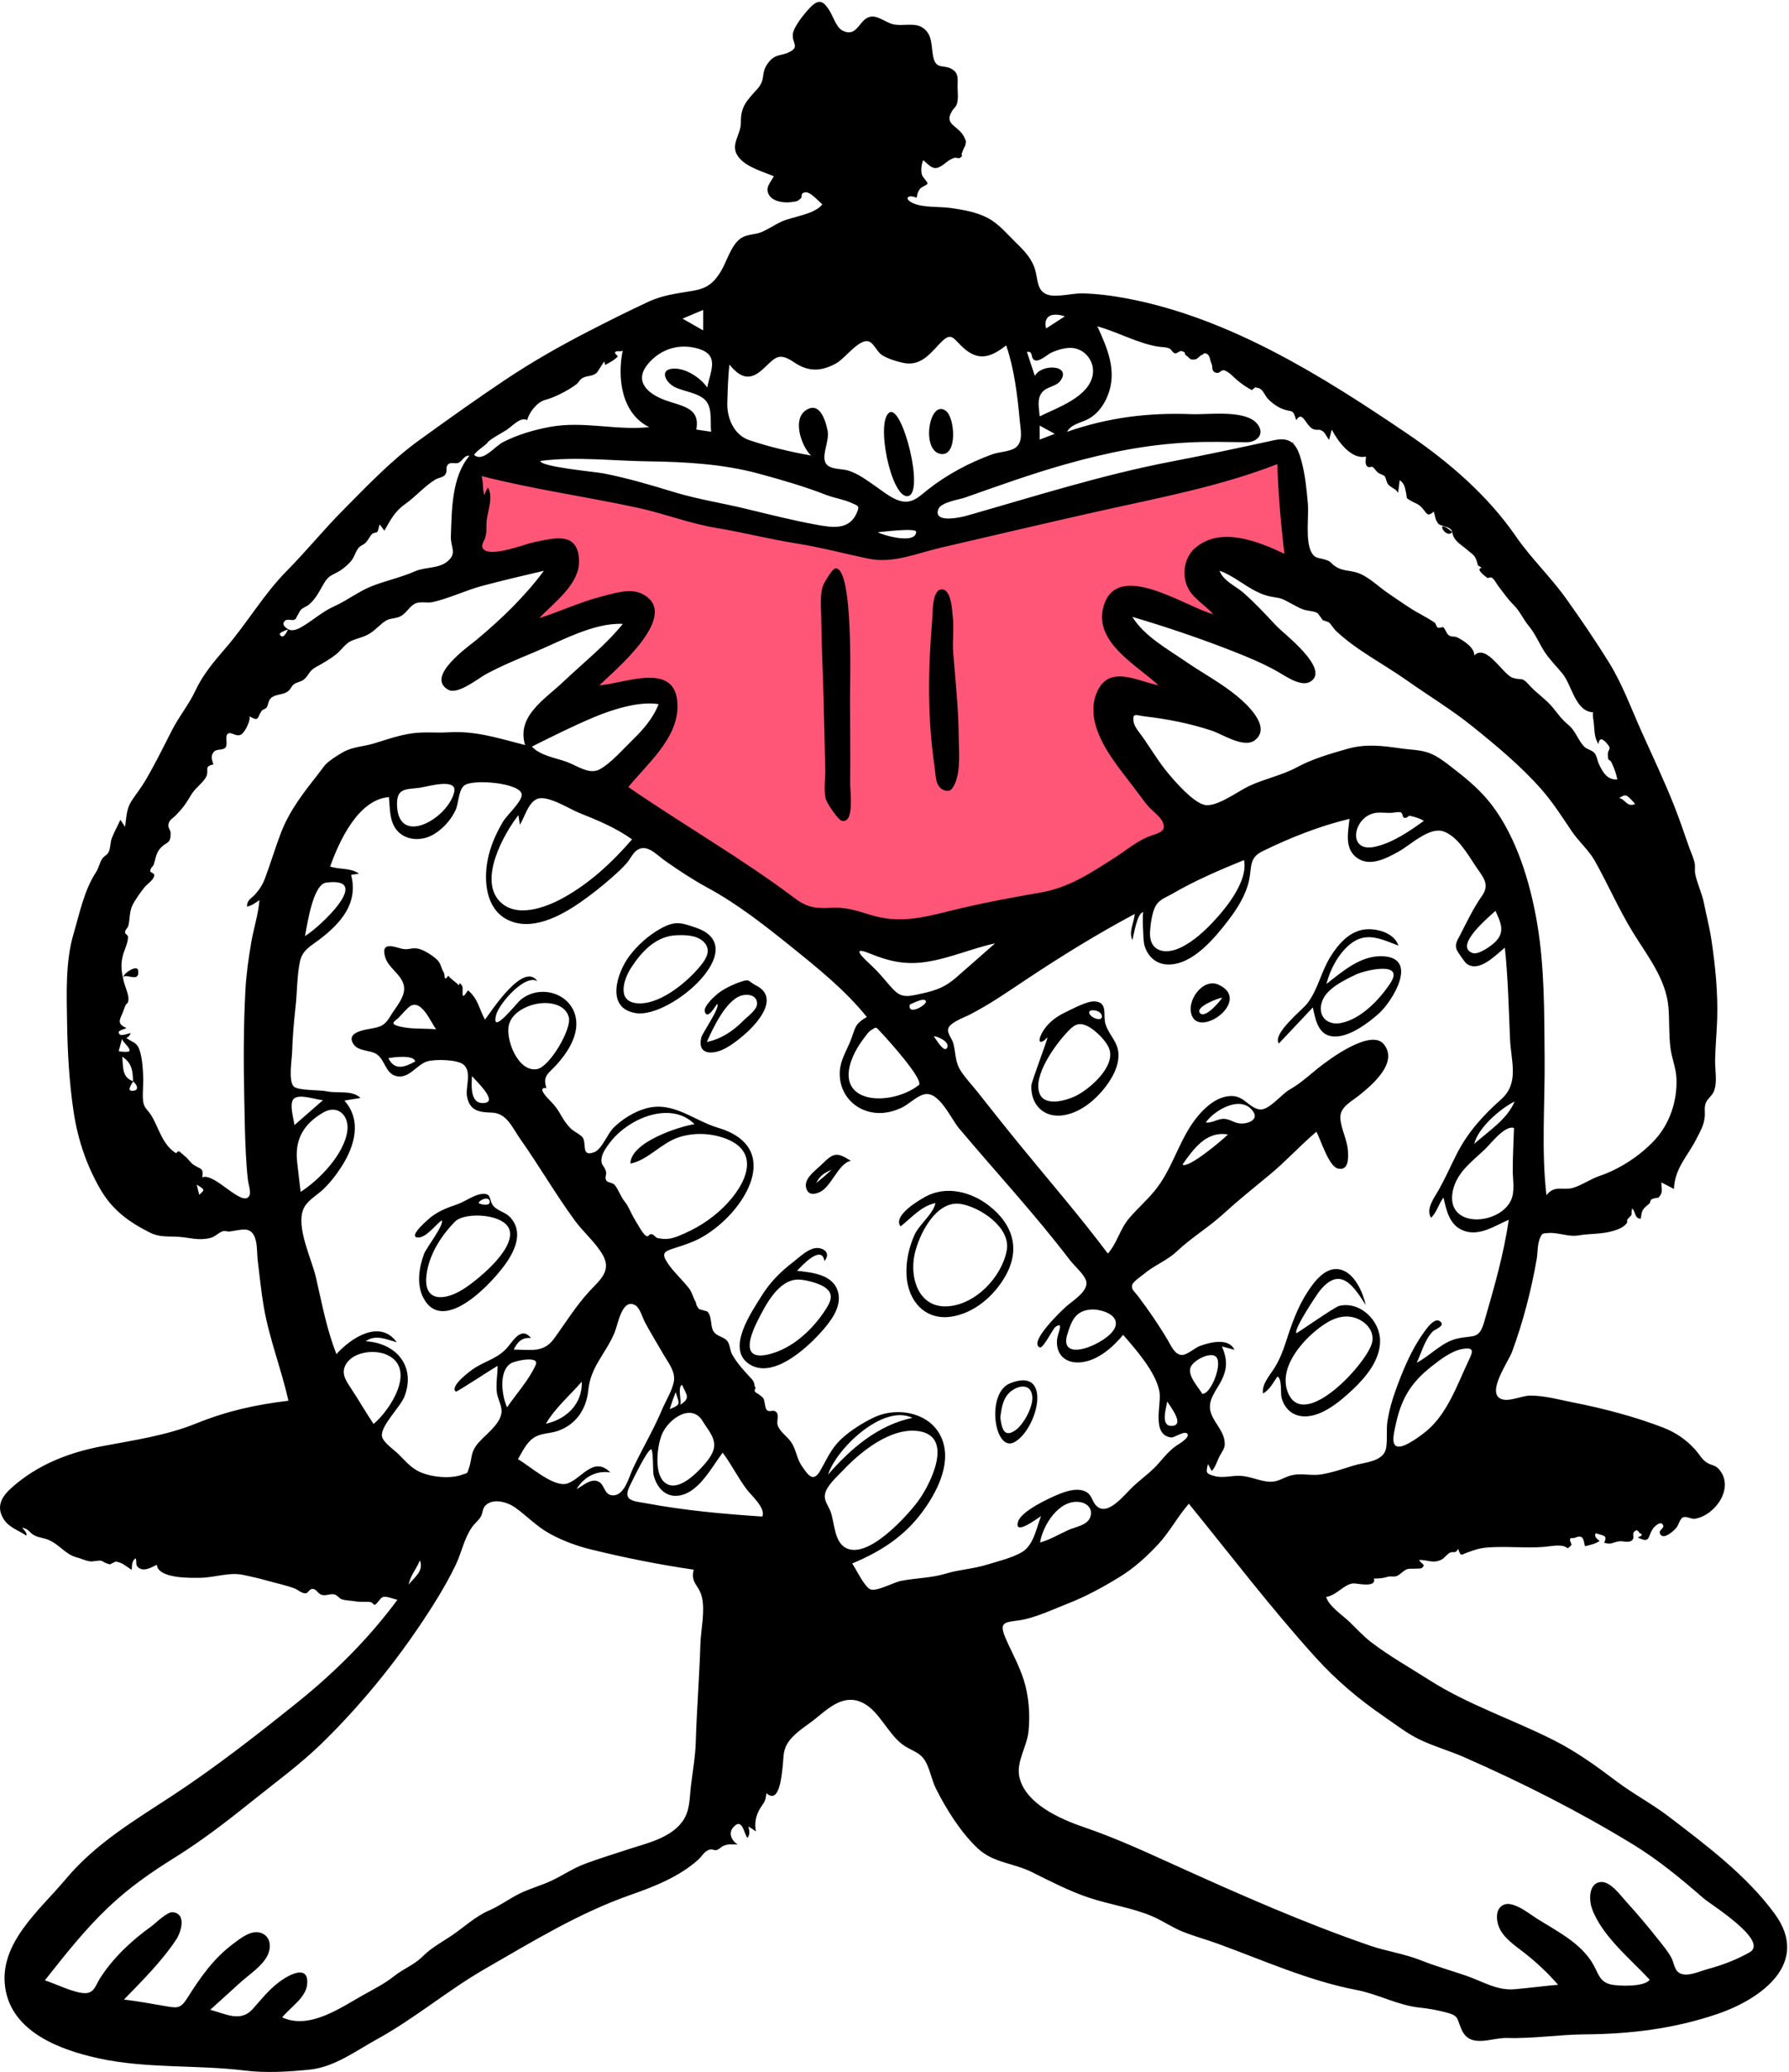 <svg width="595" height="689" viewBox="0 0 595 689" fill="none" xmlns="http://www.w3.org/2000/svg">
<path fill-rule="evenodd" clip-rule="evenodd" d="M157.117 155.471C156.411 167.003 155.705 178.533 155 190.065C159.539 188.758 188.411 180.263 186.628 188.876C185.348 195.054 177.231 201.737 173.095 206.038C169.289 209.998 165.369 213.855 161.35 217.599C168.737 214.771 176.186 212.093 183.688 209.588C189.365 207.692 195.084 205.842 200.901 204.421C203.06 203.893 208.89 201.74 210.93 203.208C216.29 207.066 187.207 235.479 183.223 239.484C188.856 236.864 194.625 234.484 200.491 232.442C204.727 230.968 217.813 225.333 221.561 230.145C225.573 235.293 215.634 247.114 212.877 250.862C208.928 256.233 204.648 261.385 200.157 266.312C218.822 283.076 240.756 297.998 264.099 307.272C281.214 314.073 298.027 315.804 316.087 312.072C334.641 308.238 352.435 300.885 369.35 292.478C379.284 287.54 389.087 282.197 398.426 276.195C394.576 271.512 390.838 266.731 387.206 261.878C382.023 254.947 375.652 247.375 372.697 239.125C369.804 231.051 380.656 232.627 385.861 233.066C393.399 233.701 400.917 235.048 408.304 236.66C403.081 233.027 397.952 229.249 392.927 225.348C386.377 220.264 377.64 214.516 373.353 207.202C369.583 200.771 377.857 202.395 381.683 203.237C390.805 205.247 399.681 208.671 408.381 212.011C414.752 214.457 421.084 217.019 427.355 219.717C423.463 216.333 419.701 212.787 416.086 209.111C411.225 204.17 404.672 198.135 402.493 191.331C398.056 177.473 427.904 187.926 433 190.065C432.058 175.71 431.118 161.355 430.177 147C390.655 157.516 351.133 168.034 311.61 178.551C307.339 179.688 301.994 182.163 297.539 182.295C293.505 182.416 288.632 180.599 284.698 179.848L213.178 166.183C194.491 162.612 175.804 159.042 157.117 155.471Z" fill="#FF5678"/>
<path fill-rule="evenodd" clip-rule="evenodd" d="M581.896 649.215C577.629 651.657 572.631 653.542 567.891 654.806C565.107 655.55 560.507 657.845 558.061 655.742C556.887 654.732 556.618 652.438 555.925 651.109C554.829 649.004 553.27 647.187 551.81 645.327C548.271 640.82 544.589 636.472 540.736 632.23C538.91 630.221 535.575 625.53 532.358 625.838C528.348 626.223 528.444 631.773 529.449 634.609C532.649 643.637 542.334 651.507 548.661 658.309C547.052 660.784 538.218 660.489 535.765 659.91C532.019 659.026 531.64 656.359 529.931 653.308C525.933 646.179 517.822 642.19 511.155 637.999C508.724 636.469 503.558 632.234 500.39 633.3C497.388 634.31 497.518 638.145 498.474 640.649C499.918 644.434 504.027 647.059 507.066 649.451C511.118 652.64 514.823 656.11 518.199 660.013C513.332 660.41 508.483 661.096 503.629 661.496C497.758 661.98 492.865 658.759 487.46 656.933C482.438 655.236 477.434 653.801 472.496 651.846C466.952 649.65 461.144 648.886 455.551 646.959C433.602 639.4 412.096 629.892 390.945 620.309C380.867 615.741 370.996 611.172 360.494 607.598C352.841 604.993 340.815 599.801 338.985 590.685C338.019 585.868 341.538 580.688 342.057 575.876C342.665 570.214 342.186 563.985 340.462 558.553C338.941 553.768 336.422 549.336 334.437 544.742C332.124 539.387 334.195 539.474 338.688 538.865C344.066 538.136 350.342 535.108 355.397 533.137C361.22 530.864 366.993 527.69 372.326 524.425C377.15 521.473 381.347 517.667 385.187 513.534C389.094 509.33 391.623 504.348 395.4 500.04C409.339 517.183 422.588 534.587 437.4 550.989C444.39 558.731 451.992 565.132 460.607 571.019C464.204 573.478 467.773 576.285 471.692 578.229C476.593 580.661 482.072 582.17 487.109 584.39C506.423 592.9 524.855 602.203 542.874 613.184C551.591 618.495 558.907 624.585 566.582 631.248C568.972 633.323 588.542 645.412 581.896 649.215ZM355.329 508.775C352.208 510.189 349.233 512.025 345.903 512.933C346.847 507.189 352.207 498.525 359.079 499.478C361.705 499.842 363.685 501.881 362.532 504.692C361.483 507.246 357.553 507.769 355.329 508.775ZM138.076 352.982C134.538 354.936 131.241 356.073 129.166 351.88C130.703 351.572 137.684 350.641 138.076 352.982ZM132.185 341.127C129.45 340.298 131.637 339.426 132.578 338.425C133.311 337.647 135.738 334.915 136.587 334.464C140.338 332.477 143.237 339.87 145.031 342.27C140.785 341.892 136.318 342.381 132.185 341.127ZM161.422 366.725C156.239 367.604 156.814 361.119 156.969 357.834C158.062 359.168 165.463 366.041 161.422 366.725ZM178.598 355.525C172.279 356.591 168.104 345.674 169.237 340.899C170.233 336.692 175.13 334.343 179.029 333.723C182.807 333.121 188.068 333.942 189.19 338.3C190.182 342.151 182.809 354.814 178.598 355.525ZM328.171 520.328C323.63 521.723 319.181 521.899 314.617 523.269C309.439 524.823 304.646 524.685 299.457 525.743C297.346 526.172 291.652 529.248 289.593 528.561C287.553 527.881 284.601 521.551 283.429 519.905C292.609 516.089 300.441 511.162 306.492 503.121C311.303 496.727 316.463 487.148 313.436 478.895C310.022 469.591 298.254 467.571 290.408 471.458C286.696 473.295 283.017 475.58 279.956 478.381C276.457 481.583 275.081 485.079 272.814 489.028C270.522 493.022 268.913 490.8 266.622 487.408C264.665 484.509 264.92 481.582 262.474 478.721C261.226 477.262 259.293 475.853 258.642 473.968C258.229 472.773 259.099 470.654 258.316 469.713C257.215 468.391 255.875 469.944 254.952 468.764C254.282 467.907 254.501 465.952 253.809 464.879C253.208 464.269 252.541 463.749 251.802 463.316C250.906 462.874 250.743 462.32 251.311 461.655C250.599 460.336 251.285 459.891 249.76 458.287C247.382 455.786 245.214 453.39 243.521 450.438C242.748 449.087 242.824 447.084 241.863 445.915C240.544 444.309 238.347 444.55 237.213 442.563C236.203 440.792 236.879 437.696 235.213 436.088C234.335 435.837 233.456 435.591 232.577 435.348C231.915 434.706 231.53 433.926 231.42 433.009C230.495 431.584 230.311 429.911 229.143 428.406C226.907 425.528 223.9 422.869 221.925 419.835C219.849 416.645 220.95 416.108 224.556 414.967C227.808 413.936 230.778 412.98 233.793 411.226C247.73 403.115 260.943 381.6 238.821 375.027C230.612 372.588 223.868 366.028 214.765 368.606C210.819 369.725 207.076 372.104 204.132 374.928C202.098 376.881 200.214 382.102 197.717 383.102C193.227 384.9 195.125 380.408 193.851 378.344C193.242 377.359 190.793 376.224 189.885 375.327C188.82 374.276 187.79 372.949 187.05 371.649C185.677 369.236 184.837 367.891 182.857 365.926C182.111 365.184 178.384 361.352 181.745 361.853C180.384 357.704 182.37 357.08 185.116 354.049C188.34 350.49 191.669 345.544 191.688 340.557C191.725 330.982 180.379 326.692 173.253 332.375C171.803 333.532 163.227 344.696 164.982 337.576C165.928 333.737 174.688 323.712 178.749 326.306C174.198 319.673 163.743 335.779 161.303 339.074C159.225 335.249 159.078 332.256 155.64 329.294C152.841 333.783 154.319 328.877 153.702 327.88C152.369 325.726 153.101 328.189 152.378 327.424C151.478 326.471 150.061 325.72 149.103 324.458C147.462 326.684 148.118 324.289 147.615 323.458C146.44 321.513 146.894 320.387 144.88 318.696C143.414 317.467 140.526 315.558 138.553 315.383C136.278 315.181 135.648 316.053 133.33 315.408C130.381 314.588 126.67 313.328 128.097 318.261C129.134 321.845 133.348 323.882 134.271 327.544C135.2 331.23 131.555 334.945 129.787 337.967C127.516 341.845 125.659 341.528 121.545 342.402C118.916 342.961 115.407 344.156 117.662 347.345C119.272 349.624 123.046 349.144 125.171 350.494C128.151 352.386 128.11 357.052 131.915 357.864C136.105 358.758 138.505 354.093 142.038 352.966C144.55 352.165 152.332 352.254 154.309 354.141C157.003 356.71 154.675 361.621 155.353 364.813C156.362 369.548 159.565 369.837 163.616 369.989C168.603 370.175 170.356 374.963 173.038 378.762C179.32 387.658 184.78 397.142 191.215 405.92C194.064 409.807 198.231 413.265 200.563 417.483C203.443 422.692 199.444 425.697 195.994 429.436C191.485 434.322 188.119 439.882 184.208 445.223C180.733 449.969 176.414 448.787 170.861 448.787C172.098 446.236 173.587 444.645 176.632 444.954C173.448 441.067 170.902 445.514 168.837 447.977C165.849 451.539 161.954 452.398 158.116 454.741C156.758 455.569 149.363 460.941 151.61 462.775C151.865 462.983 164.107 454.93 165.501 454.191C165.501 457.164 164.851 460.253 165.268 463.209C165.573 465.377 167.097 467.638 166.772 469.893C166.157 474.147 160.658 477.499 158.298 480.814C156.521 483.309 156.95 485.277 156.046 487.955C155.221 490.398 155.654 489.659 153.599 490.414C149.415 491.951 142.372 491.122 138.583 488.936C136.231 487.58 134.428 485.436 132.517 483.547C131.078 482.122 127.458 479.689 127.058 477.696C126.372 474.264 133.185 467.888 134.533 464.348C138.341 454.358 131.811 446.593 121.649 446.026C124.781 443.61 128.663 445.43 131.964 446.352C126.321 438.532 116.682 444.967 111.895 450.281C108.624 442.013 107.047 433.291 105.049 424.668C103.688 418.797 98.507 408.318 100.818 402.273C101.935 399.351 105.089 397.721 107.27 395.695C109.749 393.392 111.872 390.639 113.684 387.788C117.953 381.074 120.419 372.598 114.54 365.981C116.326 365.687 118.113 365.394 119.899 365.1C116.994 362.37 112.41 363.7 108.64 362.891C106.248 362.377 99.364 362.71 97.767 361.356C95.846 359.728 97.078 352.238 97.146 350.021C97.304 344.841 97.737 339.86 98.309 334.71C98.851 329.846 98.742 324.59 99.747 319.811C100.563 315.933 103.171 314.751 106.18 312.466C113.372 307.001 119.233 300.354 116.777 290.936C117.647 290.798 118.517 290.66 119.387 290.522C116.573 288.487 112.932 289.227 109.802 288.151C112.676 280.061 119.033 265.839 129.355 265.073C129.71 268.69 129.467 272.991 131.907 275.985C134.685 279.393 139.561 279.737 143.324 277.934C146.739 276.296 149.944 272.826 151.518 269.398C152.583 267.077 152.391 263.153 154.26 261.314C156.766 258.847 174.047 260.335 173.518 264.499C173.206 266.947 168.585 271.062 167.294 273.232C164.93 277.203 163.038 281.498 162.17 286.059C160.853 292.985 161.616 302.128 168.649 305.769C176.648 309.911 186.396 304.645 192.956 300.095C196.558 297.597 200.047 294.84 203.337 291.944C205.09 290.404 206.851 288.816 208.396 287.064C209.537 285.771 210.448 283.685 211.852 282.716C215.169 280.428 218.42 284.31 221.227 286.271C225.799 289.466 230.348 292.499 235.256 295.158C245.214 300.552 254.319 307.698 263.124 314.793C271.98 321.93 281.112 329.272 288.286 338.164C283.941 340.836 284.716 341.531 282.783 346.299C281.411 349.682 279.521 352.562 279.303 356.322C278.926 362.81 283.091 368.339 289.413 369.776C292.949 370.579 296.317 369.936 299.592 368.49C302.138 367.367 304.675 364.601 307.335 363.914C312.279 362.639 316.235 371.979 319.006 375.269C331.314 389.88 344.324 403.914 355.914 419.122C357.197 420.806 361.01 424.096 361.32 426.327C361.765 429.529 356.727 432.581 354.638 434.417C353.54 435.38 341.904 446.326 345.811 448.066C346.925 448.562 350.185 441.846 351 441.271C354.052 439.121 351.744 443.336 351.562 445.467C351.107 450.763 354.745 453.649 359.858 452.977C365.315 452.261 370.172 447.954 373.549 443.885C377.78 448.786 384.395 456.195 385.618 462.742C386.4 466.925 382.781 477.161 389.537 478.014C390.568 478.144 394.3 475.375 394.996 476.947C395.576 478.259 391.542 480.502 390.96 480.936C388.474 482.792 386.972 484.78 384.965 487.028C382.609 489.667 379.389 491.89 376.738 494.418C373.945 497.082 368.42 504.316 364.735 500.821C362.883 499.064 363.37 496.768 360.403 495.737C357.701 494.798 354.278 495.988 351.768 497.03C348.941 498.201 339.632 502.477 338.599 505.998C337.174 510.853 344.869 505.016 346.236 504.163C344.676 508.123 343.814 513.857 339.841 516.167C336.54 518.086 331.792 519.215 328.171 520.328ZM275.402 490.374C278.044 481.883 293.624 466.743 303.471 471.478C291.995 473.883 282.888 481.737 275.402 490.374ZM281.228 514.691C277.388 512.551 277.595 506.335 276.255 502.698C275.485 500.612 273.946 499.087 274.399 496.772C274.929 494.057 278.391 491.04 280.234 489.082C286.034 482.919 296.242 474.498 305.578 475.911C317.461 477.709 309.405 493.664 305.359 499.157C301.91 503.841 288.621 518.812 281.228 514.691ZM253.506 504.306C240.655 503.448 227.848 502.299 215.172 499.94C210.678 499.104 206.913 499.227 209.484 494.061C210.333 492.355 215.452 481.667 216.608 481.973C217.293 482.155 217.137 489.501 217.338 490.343C218.246 494.125 220.794 497.649 225.09 497.409C232.119 497.017 236.649 487.929 240.35 483.051C243.315 487.037 245.461 491.466 248.441 495.385C249.866 497.259 254.825 501.618 253.506 504.306ZM178.164 453.861C176.008 458.808 171.672 463.514 168.656 467.996C166.951 464.387 165.752 456.101 169.796 453.432C171.327 452.423 179.527 450.732 178.164 453.861ZM222.735 468.593C223.328 466.689 223.985 464.799 224.718 462.944C225.975 466.902 226.618 467.019 222.735 468.593ZM233.735 472.646C235.295 475.29 237.895 477.89 237.487 481.211C237.178 483.727 234.904 486.305 233.28 488.058C230.592 490.958 224.638 496.526 220.744 492.674C217.491 489.457 218.624 480.611 220.137 476.991C222.297 471.819 230.017 466.348 233.735 472.646ZM226.103 467.228C226.997 466.873 225.119 461.102 226.862 460.527C228.382 463.994 229.815 464.932 226.103 467.228ZM201.547 389.565C200.968 387.436 199.64 387.525 200.118 384.893C200.432 383.167 201.802 381.324 202.841 379.957C204.912 377.231 207.644 374.984 210.598 373.283C216.834 369.693 225.399 368.202 230.983 373.822C225.763 374.646 209.76 379.799 209.658 386.939C215.463 385.821 220.028 379.99 225.85 378.153C230.629 376.644 235.811 376.75 240.565 378.343C253.578 382.701 248.167 393.949 240.822 401.254C236.462 405.592 231.234 408.83 225.519 411.065C222.874 412.099 221.251 412.213 218.651 411.693C218.164 411.596 217.595 410.693 217.011 410.499C215.56 410.018 215.981 411.647 214.786 410.915C213.743 410.278 211.519 406.163 210.81 404.984C209.681 403.109 209.155 401.286 207.769 399.574C206.382 397.861 205.707 395.566 204.424 394.016C203.808 393.27 202.119 393.3 201.666 392.573C200.985 391.48 201.851 390.683 201.547 389.565ZM181.562 473.447C184.52 468.308 189.58 463.945 193.495 459.454C193.735 466.836 188.442 471.891 181.562 473.447ZM185.559 475.82C191.667 473.671 195.032 468.529 195.655 462.295C196.446 454.398 201.404 450.253 204.389 443.159C205.534 440.44 206.868 431.493 211.305 434.054C212.827 434.932 213.73 438.236 214.523 439.728C216.442 443.338 218.624 446.839 220.659 450.383C222.316 453.27 224.8 456.172 224.069 459.647C223.431 462.676 221.38 465.904 220.178 468.761C217.341 475.508 213.614 481.723 210.5 488.322C209.244 490.984 207.757 497.287 203.921 497.255C200.885 497.229 201.224 493.91 199.225 492.772C196.702 491.336 193.833 494.069 191.76 495.202C194.147 491.171 198.32 488.889 203.01 489.648C197.394 484.055 193.599 491.602 188.779 493.282C184.212 494.875 176.11 487.364 172.265 485.235C173.736 482.744 175.065 479.697 177.595 478.059C179.994 476.503 182.939 476.742 185.559 475.82ZM135.901 526.933C136.57 523.712 138.46 521.809 139.658 518.884C141.047 522.43 137.794 524.522 135.901 526.933ZM232.943 546.695C232.615 557.54 231.729 568.356 231.409 579.204C231.262 584.207 230.376 588.979 229.788 593.924C229.291 598.106 229.544 602.213 226.912 605.786C222.762 611.418 214.693 613.037 208.429 615.124C203.829 616.656 199.176 618.046 194.633 619.748C190.545 621.28 187.251 623.601 183.364 625.422C179.887 627.051 176.134 628.016 172.673 629.752C169.093 631.548 166.264 633.735 162.587 635.334C158.185 637.247 154.558 640.651 150.643 643.353C147.197 645.732 143.551 647.569 140.586 650.56C137.806 653.367 134.287 654.597 131.137 657.091C127.806 659.727 124.319 661.441 120.639 663.508C113.1 667.745 102.929 674.98 93.856 670.864C96.451 667.55 101.762 664.365 102.166 659.799C102.691 653.85 97.514 656.04 94.516 657.94C89.975 660.816 87.463 664.289 84.006 668.124C79.965 672.606 74.86 669.59 69.915 668.33C73.296 665.286 76.65 662.214 80.025 659.165C82.874 656.592 87.234 653.809 88.969 650.25C90.209 647.705 90.148 644.218 87.156 642.897C83.808 641.42 80.022 644.535 77.542 646.39C70.96 651.315 66.624 657.56 62.303 664.414C60.004 668.058 58.944 667.779 54.715 667.05C50.233 666.278 45.751 665.455 41.232 664.914C47.218 658.766 53.908 652.105 58.636 644.912C60.168 642.581 62.166 636.438 57.499 635.873C55.576 635.64 51.747 639.573 50.264 640.633C43.781 645.266 37.548 651.111 33.252 657.876C31.833 660.109 31.388 662.593 28.641 662.778C25.05 663.021 18.378 659.594 14.914 658.535C21.534 650.189 28.108 641.783 35.843 634.423C42.95 627.66 50.039 622.747 58.351 617.56C67.259 611.999 75.557 605.598 83.735 599.03C91.564 592.741 99.742 586.81 106.948 579.79C121.343 565.765 134.164 549.637 144.781 532.582C147.265 528.592 149.604 524.497 151.625 520.251C153.524 516.263 154.399 511.494 156.962 507.868C157.847 506.614 159.095 505.683 159.884 504.376C160.628 503.144 160.376 501.656 161.511 500.566C164.136 498.046 168.916 499.565 171.369 501.332C175.315 504.172 178.507 507.62 182.844 509.998C187.206 512.389 191.924 514.128 196.754 515.303C208.042 518.048 219.233 520.3 230.733 521.968C229.55 526.356 232.456 527.047 233.419 530.996C234.588 535.788 233.09 541.815 232.943 546.695ZM124.249 473.512C121.69 469.71 119.406 465.734 116.89 461.906C115.358 459.575 113.459 457.072 114.769 454.221C116.974 449.415 124.755 448.559 128.977 450.655C138.576 455.418 129.659 469.038 124.249 473.512ZM98.842 386.544C97.958 379.112 100.8 373.839 107.524 369.942C112.316 367.164 116.175 370.96 115.52 376.023C114.525 383.737 106.282 392.317 99.991 396.342C99.58 393.08 99.231 389.809 98.842 386.544ZM97.817 365.279C99.8 363.704 105.112 365.713 107.41 365.85C104.25 368.612 101.089 371.373 97.928 374.134C97.721 372.239 95.987 366.732 97.817 365.279ZM108.481 293.501C124.473 291.422 106.064 308.584 101.429 311.274C102.183 307.622 104.036 294.08 108.481 293.501ZM151.055 263.454C148.908 272.25 132.214 281.846 132.039 267.438C131.975 262.069 134.99 262.504 139.392 261.988C141.903 261.695 152.283 258.426 151.055 263.454ZM93.392 277.076C91.518 281.995 90.015 287.041 88.178 291.966C87.364 294.147 86.407 295.645 84.891 297.373C83.622 298.818 82.112 299.183 82.162 301.466C83.752 301.159 84.996 300.211 86.28 299.298C85.969 303.825 84.369 308.697 83.594 313.209C82.666 318.62 81.893 324.033 81.606 329.52C80.984 341.452 80.979 353.34 81.241 365.279C81.375 371.362 81.435 377.449 81.763 383.525C81.927 386.548 82.112 389.584 82.486 392.588C82.638 393.801 83.518 396.384 82.974 397.52C80.838 401.983 71.376 389.725 67.267 391.524C67.858 388.128 66.495 388.871 64.218 387.201C63.115 386.392 62.397 385.015 61.247 384.293C60.899 383.918 60.516 383.585 60.098 383.292C59.623 382.643 59.121 382.713 58.594 383.498C53.964 380.731 52.768 374.833 50.283 370.866C49.005 368.826 47.77 368.508 47.552 365.687C47.363 363.229 47.733 360.725 47.633 358.257C47.52 355.473 47.357 352.403 46.576 349.707C45.67 346.577 44.423 346.833 41.994 345.165C42.742 344.837 43.236 344.288 43.474 343.516C42.699 343.654 40.342 344.615 39.756 343.924C38.605 342.567 41.322 342.386 42.036 341.845C38.989 340.491 39.645 339.38 40.745 336.9C41.056 336.198 41.353 335.15 41.618 334.559C42.196 333.266 42.529 334.085 42.72 332.479C42.901 330.948 41.544 327.938 41.144 326.307C40.474 323.571 40.103 321.207 40.705 318.356C41.193 316.048 42.506 313.958 42.597 311.585C42.623 310.918 41.608 310.697 41.594 310.054C41.574 309.113 42.452 308.7 42.68 307.831C43.263 305.607 43 303.255 43.997 301.145C44.894 299.249 46.706 296.797 47.988 295.142C48.877 293.996 51.058 292.704 51.297 291.191C51.455 290.188 49.894 290.304 49.964 289.548C50.058 288.525 50.916 288.194 51.151 287.434C51.8 285.349 51.963 283.344 53.64 281.746C55.752 279.734 56.67 280.577 56.758 277.258C56.8 275.639 55.505 275.39 56.199 273.523C56.576 272.51 57.688 271.912 58.399 271.193C60.511 269.063 61.935 267.171 63.439 264.538C64.769 262.213 66.89 260.859 68.253 258.851C70.027 256.233 67.374 254.935 70.975 254.196C70.463 252.571 69.919 251.257 71.266 249.881C72.115 249.013 74.271 249.544 75.023 248.541C75.885 247.388 74.611 244.657 75.91 243.909C76.966 243.302 78.547 245.175 80.207 244.248C81.472 243.541 83.381 239.639 82.974 238.205C86.244 240.044 85.429 238.777 86.994 236.417C87.345 235.888 88.408 235.771 88.71 235.237C89.314 234.169 89.176 233.081 90.046 232.213C91.497 230.769 93.87 231.14 95.466 230.108C96.785 229.256 96.715 228.337 97.767 227.533C98.666 226.846 100.143 226.714 101.017 226.002C102.729 224.607 102.746 223.135 104.888 221.934C107.425 220.512 109.672 219.302 111.979 217.417C113.484 216.189 114.912 214.011 116.672 213.2C119.106 212.079 121.002 212 123.383 210.4C125.104 209.244 126.731 207.336 128.42 206.361C129.695 205.627 130.589 205.785 132.195 205.33C135.086 204.51 135.79 201.786 138.148 200.677C139.767 199.916 142.124 200.613 143.902 200.213C149.434 198.971 154.899 196.292 160.451 194.808C167.227 192.998 174.052 191.412 180.88 189.811C174.605 198.316 166.613 205.99 158.507 212.745C155.846 214.963 141.266 225.071 149.125 229.388C152.28 231.12 159.133 225.524 161.68 224.156C166.809 221.401 172.121 219.196 177.493 216.968C186.179 213.365 197.491 206.957 207.144 207.473C201.268 214.682 193.933 220.469 187.212 226.838C181.036 232.69 171.73 238.18 174.642 247.759C165.967 245.552 158.175 242.943 149.155 243.521C145.115 243.78 141.072 243.294 137.05 243.86C132.677 244.478 128.559 245.942 124.356 247.226C121.031 248.241 117.357 248.321 114.298 250.01C112.82 250.827 110.992 251.993 109.664 253.006C107.893 254.357 107.491 255.252 106.1 257.032C101.14 263.384 96.34 269.338 93.392 277.076ZM66.259 397.295C65.988 396.195 65.742 395.193 65.431 393.937C68.192 395.637 68.192 395.637 66.259 397.295ZM45.392 362.282C45.052 362.752 43.622 362.903 43.207 362.497C42.69 361.992 44.049 360.026 44.267 359.608C44.806 360.021 46.046 361.376 45.392 362.282ZM39.481 349.539C39.846 348.196 40.213 346.855 40.578 345.512C41.027 346.756 43.051 348.132 43.096 349.318C43.124 350.103 39.881 349.712 39.481 349.539ZM40.654 351.38C43.822 353.466 44.154 355.927 44.248 359.527C40.457 358.271 41.001 354.601 40.654 351.38ZM95.749 209.321C95.43 210.186 94.072 212.883 93.078 210.997C92.76 210.393 95.088 209.569 95.749 209.321ZM94.84 206.381C95.623 205.675 97.201 206.553 98.087 205.983C98.708 205.583 98.502 205.177 98.794 204.94C98.852 204.893 99.696 203.184 100.042 202.796C100.653 202.115 101.985 201.69 102.727 201.074C104.802 199.355 105.973 197.093 107.279 194.793C108.836 192.047 109.333 191.729 111.845 190.471C113.577 189.605 114.919 188.544 116.328 187.07C117.952 185.373 117.833 184.158 119.166 182.303C119.825 181.388 120.773 181.274 121.54 180.536C122.46 179.653 122.927 178.417 123.778 177.526C124.145 177.14 125.325 177.141 125.547 176.811C125.831 176.393 126.052 174.722 126.318 174.414C126.825 175.1 127.334 175.786 127.841 176.472C129.843 172.951 131.304 170.042 134.652 167.699C138.168 165.238 141.203 161.638 144.837 159.435C145.654 158.94 147.318 158.732 147.942 158.002C148.997 156.767 148.083 155.669 148.853 154.62C149.726 153.432 151.418 154.394 152.528 153.882C153.933 153.233 154.335 151.339 156.143 151.547C150.196 158.584 150.27 169.532 149.955 178.321C149.818 182.108 152.203 184.017 148.682 186.796C145.687 189.16 141.464 188.458 137.923 190.014C133.476 191.968 128.72 193.007 124.184 194.71C119.491 196.471 115.718 199.554 111.202 201.594C107.22 203.392 104.5 205.948 100.857 208.168C99.503 208.993 97.406 210.191 95.791 209.205C94.779 208.587 93.52 207.572 94.84 206.381ZM162.015 147.381C162.273 146.382 167.35 143.754 168.599 142.897C170.473 141.608 173.248 138.462 175.34 139.712C176.065 136.808 178.894 133.577 181.393 132.962C184.166 132.278 188.922 129.901 191.65 127.825C192.447 127.219 192.709 126.333 193.647 125.765C195.279 124.774 196.899 125.315 198.472 123.965C198.712 123.759 200.888 120.166 200.974 120.201C201.085 120.586 201.187 120.976 201.275 121.368C202.926 120.452 204.397 119.724 205.426 118.556C205.659 118.291 204.146 117.602 204.624 117.077C205.209 116.434 206.514 117.153 207.105 116.543C205.267 125.667 206.635 137.411 215.892 142.037C204.884 143.226 194.132 139.917 182.988 141.949C177.654 142.923 172.231 144.52 167.379 146.974C164.406 148.478 160.604 153.863 157.645 151.248C158.819 149.682 160.611 148.709 162.015 147.381ZM215.427 121.132C219.544 116.097 225.788 114.105 232.076 115.908C239.438 118.019 236.333 123.163 235.221 128.875C233.097 125.76 228.495 122.671 224.576 122.577C219.02 122.445 221.12 127.074 224.456 128.733C227.489 130.239 232.691 130.659 234.862 133.4C236.975 136.066 236.165 140.427 236.506 143.572C234.863 143.327 233.22 143.083 231.577 142.839C232.956 135.5 226.887 135.145 221.229 133.075C215.511 130.986 210.743 126.862 215.427 121.132ZM233.866 103.06V109.871C231.578 108.566 229.288 107.261 226.998 105.956C229.288 104.991 231.578 104.025 233.866 103.06ZM252.267 157.482C259.91 159.554 267.501 161.745 274.849 164.603C277.517 165.641 280.44 166.008 283.055 167.18C285.545 168.295 285.919 168.179 285.033 170.361C282.552 176.475 276.675 175.419 271.526 174.484C263.466 173.02 255.573 170.99 247.614 169.08C239.834 167.215 231.89 165.992 224.228 163.653C216.365 161.255 208.703 158.983 200.615 157.399C198.255 156.937 179.583 155.224 179.725 153.273C191.484 151.745 203.591 153.25 215.403 153.409C227.678 153.574 240.36 154.255 252.267 157.482ZM241.891 133.833C242.037 129.629 242.096 125.412 242.618 121.234C246.116 125.552 249.274 126.844 253.684 122.797C257.906 118.922 258.848 116.902 264.201 120.545C268.841 123.704 273.232 123.558 278.16 120.793C281.166 119.106 285.997 112.214 289.157 113.633C290.662 114.309 291.766 117.035 293.286 118.038C295.194 119.294 298.127 120.166 300.35 120.654C305.602 121.804 308.73 118.427 312.026 114.814C316.806 109.576 316.666 112.618 321.098 116.251C326.04 120.302 330.173 118.323 334.649 114.865C337.375 122.854 338.395 131.578 339.166 139.953C339.425 142.781 340.396 146.796 337.856 148.796C336.066 150.206 332.267 150.261 330.11 151.04C322.405 153.826 315.001 157.779 308.557 162.839C306.046 164.81 303.857 167.224 300.426 166.775C297.156 166.347 293.979 163.61 291.349 161.802C288.495 159.842 285.607 157.617 282.272 156.524C280.319 155.884 277.19 156.116 275.481 154.943C272.303 152.761 276.043 147.039 275.251 143.198C274.652 140.282 272.974 134.202 268.958 135.911C262.981 138.454 266.459 148.382 269.746 151.481C263.022 150.287 255.578 148.543 249.093 146.327C244.084 144.616 241.711 138.961 241.891 133.833ZM354.657 154.308C368.46 150.432 381.375 147.819 395.739 147.113C402.098 146.8 408.253 146.998 414.541 147.055C418.16 147.088 420.918 144.169 418.027 140.811C414.025 136.162 401.817 137.932 396.408 137.723C381.91 137.163 368.617 138.811 354.886 143.59C356.338 140.915 359.826 140.568 362.217 139.185C365.149 137.487 367.143 134.69 368.396 131.586C371.656 123.514 368.375 115.907 364.965 108.532C371.663 110.334 378.592 114.28 385.326 115.282C386.739 115.492 387.644 115.357 388.893 115.871C389.66 116.186 389.902 117.276 390.852 117.514C391.311 117.63 392.413 116.592 392.933 116.739C394.984 117.319 393.362 117.473 394.659 118.312C395.688 118.978 395.604 119.836 397.492 119.521C398.329 119.383 399.237 118.088 399.678 118.053C400.24 118.007 400.11 117.323 400.97 117.523C402.534 117.886 402.396 119.901 402.917 120.893C403.473 121.949 402.683 123.353 404.371 123.93C405.632 124.363 405.949 123.03 407.022 123.126C407.673 123.184 409.025 124.123 409.6 124.694C411.453 126.536 413.991 128.569 416.483 129.768C416.238 129.521 417.658 128.928 417.318 128.789C417.09 128.696 418.581 129.056 418.558 129.051C419.997 129.378 420.757 131.587 421.484 132.393C422.822 133.869 424.9 135.428 426.774 136.08C430.015 137.207 429.916 135.859 431.099 139.711C433.403 136.088 434.287 142.155 437.144 142.823C438.624 143.169 438.452 142.535 439.796 143.31C440.72 143.841 441.335 145.467 442.031 146.252C442.33 145.12 442.628 143.987 442.926 142.857C444.984 146.756 449.427 152.939 454.299 151.821C454.299 152.885 453.86 154.157 454.684 155.065C455.259 155.7 456.191 154.979 456.641 155.348C457.034 155.67 457.974 156.952 458.275 157.163C458.868 157.579 459.944 157.883 460.459 158.297C460.913 158.662 461.138 160.405 461.641 161.034C462.587 162.218 464.223 162.453 464.996 163.873C465.173 162.473 465.349 161.072 465.525 159.672C467.059 160.858 467.191 161.779 467.568 163.513C468.105 165.983 467.393 165.404 469.097 166.447C470.771 167.472 471.644 167.357 473.179 169.136C474.683 170.88 474.697 171.955 476.868 170.138C477.272 171.482 477.402 173.22 478.48 174.25C479.294 175.029 482.666 175.062 482.987 176.9C476.653 171.556 480.821 179.673 482.991 176.914C483.449 179.867 485.61 180.821 488.079 182.925C490.381 184.884 490.758 184.742 491.544 188.035C491.526 187.963 492.701 188.691 492.786 188.837C490.543 189.157 494.02 191.663 494.608 192.122C495.037 192.456 495.596 191.657 496.308 192.198C497.123 192.818 497.787 194.226 498.45 195.075C500.248 197.377 501.578 199.355 503.47 201.226C505.511 203.246 506.504 205.8 508.464 208.161C510.639 210.783 511.815 213.798 513.634 216.644C515.362 219.351 517.658 221.524 519.66 224.003C522.851 227.948 523.937 236.635 529.885 236.864C529.537 237.225 530.022 239.917 530.079 240.414C530.36 242.859 530.173 245.212 531.62 247.427C531.951 244.9 533.273 245.874 534.421 247.201C536.331 249.409 534.654 248.853 534.755 251.091C534.877 253.803 535.185 251.705 536.219 254.073C537.028 255.928 537.471 257.132 537.905 259.19C534.545 259.457 533.006 256.711 531.764 254.051C531.245 252.938 531.065 251.109 530.146 250.239C529.168 249.313 527.824 249.24 526.819 248.207C524.89 246.222 524.054 243.127 521.78 241.195C519.211 239.013 518.642 237.982 516.518 235.373C514.169 232.487 510.925 230.46 508.461 227.669C505.993 224.872 506.193 226.399 503.093 225.387C499.796 224.309 494.465 213.943 490.311 217.936C490.475 215.324 486.564 212.867 484.587 211.921C483.732 211.512 482.737 211.882 481.882 211.269C480.954 210.604 480.888 209.322 479.952 208.524C479.952 208.524 478.518 208.872 478.227 208.725C477.635 208.425 477.63 207.363 477.107 207.014C475.66 206.046 473.934 205.032 472.398 204.208C468.664 202.205 465.364 199.739 461.761 197.328C458.674 195.262 454.938 191.531 451.37 190.442C448.254 189.491 446.295 189.976 443.743 188.071C442.353 187.034 442.762 186.685 440.529 186.04C438.402 185.426 437.208 185.742 436.081 183.487C434.11 179.541 435.354 171.839 434.973 167.414C434.568 162.718 434.087 157.905 432.863 153.339C431.415 147.942 429.502 145.121 423.713 146.392C412.243 148.913 400.912 151.312 389.39 153.525C366.43 157.936 343.864 165.133 321.409 171.523C319.699 172.011 310.157 174.195 312.106 169.261C313.004 166.985 319.044 166.137 321.065 165.422C332.164 161.494 343.313 157.492 354.657 154.308ZM350.8 144.265C349.123 144.904 347.447 145.543 345.77 146.183V141.52C347.447 142.435 349.123 143.349 350.8 144.265ZM343.831 119.609C345.288 120.8 348.251 117.934 349.489 117.353C351.606 116.362 354.3 115.511 356.665 115.714C361.025 116.092 364.214 120.385 363.415 124.737C362.063 132.101 351.571 135.583 345.786 138.462C345.601 135.852 344.756 132.715 346.586 130.458C348.175 128.498 351.256 128.64 352.722 126.555C356.411 121.316 346.413 120.841 344.178 125.007C343.296 122.344 342.415 119.682 341.533 117.02C343.661 116.667 342.726 118.707 343.831 119.609ZM354.151 105.195C352.069 106.541 349.987 107.887 347.906 109.233C346.874 104.574 350.391 103.961 354.151 105.195ZM543.839 267.346C541.113 268.647 540.431 265.54 538.471 265.406C540.787 263.982 540.787 263.982 543.839 267.346ZM554.926 335.19C555.266 339.656 555 344.173 555.595 348.621C556.048 352.005 557.419 355.154 557.565 358.576C557.885 366.071 555.354 373.703 550.243 379.197C545.408 384.394 538.491 388.867 531.964 391.052C529.024 392.035 525.954 394.217 523.097 395.023C519.938 395.916 516.936 393.974 514.329 397.457C512.591 382.515 513.861 366.902 513.724 351.866C513.587 336.797 513.749 321.723 511.2 306.817C508.93 293.541 504.454 278.608 496.205 267.747C492.854 263.337 488.729 259.725 484.378 256.343C482.12 254.589 479.862 252.713 477.348 251.328C473.478 249.195 470.182 249.49 465.973 248.883C459.95 248.013 454.351 247.278 448.305 248.974C442.677 250.554 436.479 252.352 431.437 255.096C426.416 257.83 420.584 258.957 415.371 261.405C411.825 263.071 404.459 268.636 400.524 267.634C396.716 266.663 391.078 260.2 388.646 257.304C385.538 253.604 382.967 249.315 380.21 245.334C379.242 243.936 377.269 241.775 377.017 239.981C376.58 236.865 377.828 237.883 380.804 238.232C388.457 239.129 395.654 240.549 402.988 242.958C406.638 244.156 413.775 249.005 417.425 246.099C422.998 241.663 414.53 234.038 411.429 231.477C406.144 227.112 400 223.871 394.367 219.992C388.382 215.871 380.469 211.483 376.617 205.137C387.864 208.457 399.1 212.26 410.018 216.54C415.014 218.498 419.952 220.567 424.643 223.171C427.279 224.633 432.603 228.589 435.777 226.694C442.676 222.576 426.831 210.615 424.545 208.171C420.992 204.373 417.511 200.611 413.607 197.165C410.973 194.84 406.835 193.205 405.61 189.776C409.982 191.359 413.517 194.459 417.611 196.565C419.754 197.669 421.71 198.304 424.077 198.642C426.601 199.003 426.902 199.405 428.89 200.408C430.438 201.191 432.029 202.236 433.768 202.768C435.006 203.148 437.17 203.213 438.253 203.916C438.807 204.705 439.378 205.482 439.969 206.245C440.629 206.439 441.279 206.662 441.92 206.917C442.88 207.773 443.45 208.954 444.384 209.837C451.165 216.249 460.234 220.838 467.836 226.21C475.028 231.292 482.66 235.889 489.568 241.435C497.517 247.819 505.767 254.68 512.528 262.335C516.349 266.661 519.49 271.566 522.7 276.35C525.024 279.814 528.404 282.687 530.412 286.259C534.792 294.046 538.427 302.463 543.142 310.125C547.946 317.931 554.205 325.688 554.926 335.19ZM490.311 380.371C491.621 374.967 499.011 368.657 503.734 366.274C501.354 372.163 495.012 376.178 490.311 380.371ZM502.497 399.223C498.469 407.58 480.757 408.536 483.16 396.168C484.337 390.109 489.335 386.39 493.625 382.425C495.608 380.593 500.465 374.037 503.535 375.093C503.391 379.806 503.114 384.54 503.124 389.254C503.13 392.4 503.923 396.265 502.497 399.223ZM497.378 302.898C499.012 306.568 500.64 309.625 497.608 312.909C496.24 314.391 491.782 317.633 489.765 316.913C483.291 314.604 495.634 304.549 497.378 302.898ZM458.219 270.239C459.778 270.154 461.292 270.386 462.833 270.291C464.368 270.196 464.53 269.923 465.953 270.118C466.103 270.336 466.253 270.554 466.403 270.773C466.597 272.237 467.367 272.396 468.71 271.251C470.578 271.666 471.793 271.944 473.579 272.953C468.758 276.429 462.89 280.471 456.98 281.638C447.638 283.481 450.219 270.68 458.219 270.239ZM315.008 348.411C314.04 350.36 311.254 345.491 310.564 344.584C311.85 344.58 315.988 346.445 315.008 348.411ZM390.068 297.117C397.326 292.882 405.946 289.163 413.741 286.01C415.112 292.614 408.427 301.139 404.309 305.658C400.98 309.313 396.966 313.103 392.452 315.206C387.571 317.48 382.237 316.481 382.474 310.101C382.561 307.769 383.092 304.017 384.041 301.886C385.265 299.138 387.579 298.567 390.068 297.117ZM291.957 176.987C293.037 176.924 304.772 175.407 304.71 176.867C304.525 181.256 293.135 177.81 291.957 176.987ZM208.975 261.725C215.173 254.078 225.179 245.823 225.325 235.135C225.541 219.407 208.087 227.254 199.312 227.908C203.952 223.349 227.269 204.222 213.477 197.429C209.513 195.476 203.878 197.384 199.9 198.407C192.842 200.222 186.28 203.366 179.346 205.553C184.301 200.279 192.861 194.285 192.581 186.298C192.238 176.575 184.257 178.926 177.356 180.352C174.704 180.901 162.857 185.614 160.631 182.414C159.816 181.242 161.135 179.753 161.414 178.709C161.908 176.863 161.755 176.218 161.772 174.332C161.806 170.527 164.334 165.64 162.272 162.101C161.801 162.905 161.397 163.742 161.061 164.611C160.381 162.552 160.838 160.367 160.158 158.308C177.387 162.714 194.914 165.126 212.251 168.887C221.028 170.791 229.288 174.069 238.185 175.545C247.158 177.032 255.975 179.309 264.964 180.728C273.166 182.021 281.024 184.176 289.146 185.828C297.064 187.439 305.184 183.909 312.912 182.121C330.221 178.118 347.524 174.017 364.856 170.133C384.856 165.649 405.661 161.815 424.805 154.337C425.176 164.304 425.973 174.252 427.191 184.151C418.737 180.154 406.19 174.942 397.643 182.094C394.222 184.955 393.168 189.896 394.52 194.097C395.992 198.671 400.499 200.795 403.473 204.238C394.422 201.917 371.071 185.557 366.915 202.094C363.979 213.774 378.299 221.318 385.3 227.892C378.347 226.531 369.036 220.972 364.953 229.906C361.425 237.63 365.675 246.034 370.028 252.404C372.387 255.856 375.04 259.104 377.548 262.448C378.874 264.217 380.169 266.011 381.562 267.728C382.96 269.45 385.596 271.253 386.576 273.106C388.548 276.843 384.568 277.071 381.474 278.421C377.61 280.107 374.292 282.938 370.759 285.194C362.668 290.36 355.596 295.158 346.035 296.809C336.191 298.508 326.712 300.283 316.998 302.654C307.314 305.017 299.409 307.287 289.51 304.233C284.997 302.841 281.321 301.603 276.534 301.865C271.506 302.14 268.566 301.879 264.432 298.765C246.644 285.367 227.335 274.373 208.975 261.725ZM176.905 248.275C183.78 244.825 190.701 241.359 197.803 238.395C203.681 235.94 212.607 233.081 219.042 234.157C217.228 238.817 213.918 242.64 210.367 246.071C207.227 249.106 203.304 253.686 199.505 255.804C196.054 257.726 192.04 254.681 188.637 253.405C184.898 252.004 179.752 251.351 176.905 248.275ZM178.633 265.677C182.059 264.254 189.422 269.031 192.538 270.273C198.662 272.715 204.819 275.265 210.216 279.117C203.626 286.733 196.163 293.696 187.295 298.587C181.461 301.806 171.627 305.497 166.123 299.653C159.209 292.31 167.521 277.348 172.416 271.055C172.578 272.132 172.741 273.207 172.904 274.284C174.466 271.784 175.658 266.914 178.633 265.677ZM304.409 330.857C300.134 331.757 298.682 330.944 295.86 327.666C293.953 325.451 292.079 323.15 289.928 321.158C287.733 319.125 282.313 314.223 289.219 317.046C295.514 319.618 300.906 320.904 307.832 319.896C315.751 318.745 323.134 315.396 330.942 313.702C326.661 317.447 322.412 321.23 318.124 324.965C313.593 328.91 310.165 329.644 304.409 330.857ZM305.386 360.98C296.019 368.029 277.162 367.266 283.509 351.757C284.473 349.401 285.822 347.184 287.383 345.177C287.903 344.507 288.829 343.119 289.571 342.669C291.642 341.412 291.068 341.26 293.06 343.356C294.778 345.163 308.208 359.929 305.386 360.98ZM302.609 334.031C303.467 333.752 307.082 331.656 307.906 332.816C308.74 333.99 301.652 338.052 302.609 334.031ZM370.798 441.534C368.692 446.574 351.837 453.869 354.977 443.711C356.368 439.211 357.679 435.804 362.926 435.462C365.954 435.266 372.653 437.097 370.798 441.534ZM401.033 373.244C403.808 369.204 412.971 363.741 416.883 369.766C418.768 372.669 414.194 374.156 411.428 373.41C409.943 373.007 408.728 372.12 407.113 372.053C405.037 371.968 403.008 373.597 401.033 373.244ZM408.389 377.255C406.502 379.165 395.123 388.74 393.28 387.263C396.996 381.951 401.263 376.018 408.389 377.255ZM389.804 474.152C385.853 474.376 387.826 468.421 388.208 466.04C389.164 467.699 394.194 473.904 389.804 474.152ZM399.844 463.479C398.566 461.205 395.122 457.819 395.9 454.892C396.496 452.655 401.872 449.646 404.123 450.93C407.113 452.636 402.779 463.857 399.844 463.479ZM493.606 439.627C491.916 445.451 490.164 443.948 484.864 445.077C479.546 446.209 475.87 450.724 471.189 453.146C472.815 449.708 473.824 445.519 476.546 442.729C477.176 442.085 481.034 440.813 478.836 439.321C476.914 438.017 474.151 442.249 473.326 443.403C469.271 449.08 466.435 456.013 464.094 462.545C462.942 465.753 462.02 469.022 461.475 472.391C460.989 475.393 461.513 478.535 461.018 481.459C460.221 486.169 453.824 486.193 449.977 487.407C446.494 488.506 443.027 489.698 439.412 490.29C436.278 490.804 433.026 489.868 429.989 490.486C426.7 491.154 425.223 493.105 421.484 492.664C418.437 492.305 415.585 490.903 412.496 490.763C409.605 490.633 406.722 491.633 403.848 490.819C400.948 489.997 401.088 489.679 401.748 486.83C402.16 487.599 402.573 488.368 402.986 489.136C404.142 488.229 404.942 485.466 405.65 484.168C406.749 482.158 407.644 481.463 407.237 478.96C406.636 475.262 403.303 472.632 402.547 469.115C401.758 465.446 404.471 462.445 406.075 459.382C408.267 455.189 408.238 452.079 406.401 447.743C407.786 448.108 409.171 448.474 410.557 448.841C408.658 444.719 402.218 446.39 398.989 447.611C397.366 448.224 394.793 450.636 393.047 450.575C390.647 450.49 389.396 447.335 388.365 445.598C385.38 440.571 381.973 435.607 378.443 430.94C377.472 429.656 376.2 428.831 376.535 427.368C376.821 426.127 379.604 424.367 380.507 423.602C383.893 420.739 388.203 419.152 391.383 416.138C396.19 411.584 401.733 408.321 406.647 403.857C411.767 399.206 417.042 394.935 422.377 390.54C427.781 386.089 432.462 380.844 437.827 376.348C439.217 378.867 441.91 387.886 444.989 388.584C448.58 389.397 448.473 385.149 448.295 382.592C448.04 378.949 446.017 375.409 445.792 371.932C445.55 368.213 449.129 366.55 451.829 364.399C456.001 361.075 465.233 353.506 460.27 347.275C455.995 341.909 442.093 352.198 438.262 355.292C435.005 357.921 432.489 360.299 428.823 362.373C426.244 363.83 421.919 369.436 418.863 368.918C415.228 368.303 413.808 364.333 409.361 364.464C405.015 364.591 401.324 367.721 398.629 370.864C392.537 377.967 390.444 387.471 384.892 394.876C382.155 398.526 378.605 401.54 375.636 404.995C372.376 408.786 371.683 413.153 368.468 416.863C359.268 404.607 349.244 393.002 339.543 381.148C334.697 375.228 329.953 369.238 325.212 363.236C323.435 360.986 321.431 358.875 319.804 356.512C317.575 353.276 317.976 350.677 317.101 347.068C316.714 345.468 314.897 343.552 315.383 342.023C316.037 339.969 320.63 338.356 322.287 337.516C329.05 334.083 335.184 329.792 341.491 325.597C353.169 317.831 364.983 310.549 377.404 303.915C377.19 306.773 375.33 309.735 376.579 312.602C377.161 310.953 378.082 303.604 380.284 303.289C379.862 303.349 380.209 312.712 380.55 314.049C381.566 318.038 384.515 320.766 388.736 320.739C396.772 320.687 403.975 311.945 408.436 306.154C411.456 302.233 414.357 297.673 415.42 292.765C416.377 288.359 415.325 285.295 419.905 283.057C429.303 278.467 438.777 274.727 448.828 272.293C448.378 276.624 447.122 281.957 451.059 285.072C455.405 288.511 461.091 285.446 465.182 283.171C469.235 280.918 475.484 274.729 480.244 276.527C484.926 278.295 488.185 284.167 490.806 288.066C493.115 291.503 495.629 293.981 492.954 297.812C489.956 302.105 488.005 306.295 485.603 310.958C484.68 312.751 483.799 313.92 484.452 315.756C484.663 316.353 487.07 319.901 487.724 320.41C491.894 323.655 497.525 317.482 500.502 315.139C501.552 325.23 501.787 335.276 502.21 345.398C502.521 352.811 505.391 360.11 499.307 365.529C493.225 370.947 488.148 376.509 484.441 383.844C482.461 387.763 480.685 391.785 478.543 395.623C477.112 398.187 474.094 401.947 475.941 404.964C477.89 403.115 478.47 400.302 480.094 398.217C481.067 402.545 482.047 407.347 486.625 409.182C491.893 411.292 497.128 407.64 501.794 405.608C500.121 417.179 496.858 428.424 493.606 439.627ZM488.221 452.928C484.606 460.655 481.341 469.971 474.665 475.661C473.198 476.91 466.97 481.787 464.6 480.971C462.588 480.276 463.695 476.211 464.046 474.469C465.825 465.627 468.902 460.063 476.072 454.422C479.039 452.087 482.849 449.102 486.676 448.526C490.795 447.906 489.609 449.959 488.221 452.928ZM590.195 636.334C580.822 623.588 567.574 613.683 555.054 604.107C549.383 599.77 543.134 596.517 537.404 592.178C530.927 587.273 524.348 582.541 517.092 578.845C503.336 571.835 488.329 566.949 475.347 558.66C469.016 554.618 462.09 550.711 456.138 546.173C453.523 544.179 451.214 541.63 448.851 539.346C446.656 537.224 441.943 534.144 441.07 531.039C444.723 530.441 446.8 526.897 450.061 526.535C451.135 526.415 457.865 528.196 456.945 524.931C459.386 524.87 459.67 524.834 461.716 524.3C462.563 524.078 463.567 524.424 464.424 524.121C465.735 523.658 466.626 522.322 467.95 521.81C468.891 521.446 472.385 521.852 472.915 521.399C474.361 520.164 472.825 520.273 471.962 518.729C474.773 518.658 476.703 520.078 479.521 518.568C480.379 518.108 481.105 517.048 481.937 516.499C483.411 515.524 483.944 517.035 484.954 515.012C485.899 517.803 485.873 517.031 488.151 516.21C490.42 515.392 492.059 514.802 494.643 514.597C500.817 514.109 507.013 514.858 513.158 514.42C515.406 514.259 517.327 513.748 519.561 514.043C521.527 514.301 520.935 515.669 522.57 513.826C522.95 513.398 521.722 512.226 522.31 511.611C522.57 511.339 523.416 511.53 523.737 511.39C526.61 510.136 526.623 511.888 527.133 514.171C528.818 513.776 530.537 513.419 532.001 512.431C531.261 511.771 530.024 511.042 530.738 509.837C533.168 510.758 534.757 510.333 533.542 513C535.987 513.808 536.444 512.755 538.64 512.524C539.939 512.388 541.752 513.195 542.834 512.157C544.016 511.025 542.152 509.794 544.322 508.82C544.768 509.047 545.097 509.389 545.313 509.845C546.485 510.2 546.274 510.661 544.681 511.229C548.949 513.442 547.946 510.969 549.739 508.352C550.153 507.749 552.007 505.875 552.852 506.781C554.133 508.152 551.517 508.589 552.078 509.953C553.05 512.319 556.441 509.287 557.482 508.089C558.27 507.184 558.591 505.448 559.44 504.772C560.619 503.832 562.316 505.284 563.792 505.024C570.537 503.842 576.906 494.773 571.825 488.703C570.46 487.072 569.304 487.396 567.677 486.366C566.068 485.349 565.166 483.588 563.875 482.134C560.928 478.816 557.32 476.33 553.2 474.741C543.642 471.054 533.344 468.365 523.308 466.386C518.66 465.47 513.712 464.068 508.954 464.078C506.15 464.083 501.928 466.264 499.307 465.219C494.211 463.189 501.692 452.794 502.927 449.437C506.553 439.573 509.289 429.057 511.083 418.702C511.434 416.675 511.299 414.05 512.029 412.119C512.867 409.9 513.047 410.213 514.84 410.033C518.08 409.705 521.623 411.404 524.997 410.817C528.736 410.167 532.777 410.469 536.552 409.312C538.287 408.781 539.896 408.204 541.038 406.739C541.398 406.28 540.997 405.88 541.225 405.559C541.295 405.457 542.586 404.065 542.628 403.985C542.615 403.265 542.677 402.55 542.816 401.843C544.124 402.929 543.479 405.207 545.684 405.26C546.077 402.831 546.081 402.341 547.675 400.975C547.554 401.08 548.876 399.956 548.706 400.076C548.786 399.644 548.945 399.239 549.182 398.865C549.928 398.506 550.715 398.314 551.543 398.293C553.266 396.521 552.551 395.576 552.551 393.191C553.941 393.913 555.331 394.636 556.722 395.358C557.058 388.292 561.36 384.423 564.219 378.697C565.437 376.257 566.678 374.35 566.969 371.407C567.137 369.709 566.699 368.211 567.402 366.611C568.039 365.159 569.466 364.377 570.062 362.795C571.235 359.683 570.36 355.71 570.424 352.478C570.514 347.996 570.961 343.528 571.108 339.048C571.395 330.253 570.511 321.215 569.195 312.522C568.566 308.364 567.513 304.33 566.686 300.216C566.006 296.834 564.379 293.662 563.797 290.517C563.555 289.209 563.929 288.036 563.535 286.59C563.015 284.69 562.147 282.821 561.501 280.955C559.994 276.595 558.503 272.242 556.807 267.95C553.52 259.632 549.673 251.564 546.018 243.406C542.502 235.561 539.59 227.473 535.036 220.147C530.55 212.932 525.72 205.838 520.777 198.932C515.627 191.739 509.117 185.559 504.123 178.3C494.746 164.671 481.668 153.44 467.985 144.166C439.75 125.028 409.238 105.92 375.381 99.358C370.278 98.37 365.11 97.684 359.91 97.556C356.683 97.476 351.337 99.036 348.282 97.944C344.86 96.721 345.173 92.877 344.317 89.863C343.215 85.987 340.731 83.449 337.909 80.709C334.939 77.826 332.244 74.457 328.54 72.496C324.786 70.51 320.358 69.767 316.199 69.167C312.486 68.629 306.938 69.131 303.546 67.513C300.456 66.039 301.982 64.504 304.875 65.766C305.087 64.49 305.258 63.666 306.076 62.68C306.486 62.184 308.426 61.489 308.473 61.027C308.528 60.485 306.901 58.943 306.668 58.245C306.168 56.741 306.452 54.658 307.046 53.247C309.963 55.84 310.808 56.988 314.065 54.51C315.44 53.463 315.862 53.002 317.455 52.474C317.887 52.33 318.856 52.773 319.233 52.525C320.672 51.577 319.348 51.8 320.032 50.68C319.86 50.963 321.069 47.986 321.011 48.608C321.158 47.022 321.627 47.51 320.67 45.561C318.794 41.749 314.019 41.593 316.453 37.243C317.41 35.532 318.253 35.702 318.523 33.22C318.668 31.886 318.488 30.356 318.482 28.999C318.47 26.223 318.993 24.28 316.392 22.867C313.892 21.507 311.586 22.999 310.571 19.627C309.508 16.09 310.579 11.555 306.747 9.132C303.946 7.363 299.903 8.876 296.809 8.01C293.708 7.143 290.856 3.971 287.709 6.406C285.473 8.138 284.287 12.394 280.074 10.093C278.172 9.054 277.126 5.569 275.926 3.614C274.016 0.499 272.484 -0.627 269.544 2.408C267.732 4.279 263.911 8.835 263.677 11.426C263.421 14.286 265.916 15.481 262.783 17.173C259.667 18.856 257.919 17.622 255.389 21.039C252.88 24.428 254.822 26.301 251.916 29.545C248.282 33.599 246.349 35.349 246.4 40.811C246.435 44.557 243.125 47.793 245.056 51.347C247.22 55.331 253.536 56.987 257.365 58.608C256.087 60.971 254.333 62.485 255.825 64.916C257.177 67.118 260.998 67.576 263.367 67.176C264.96 66.907 265.017 67.149 266.271 66.028C267.093 65.295 265.966 64.379 267.658 63.973C269.458 63.538 272.334 67.068 273.503 67.95C270.89 71.341 263.714 71.975 259.917 73.694C257.604 74.742 255.477 76.293 253.121 77.23C250.984 78.08 248.383 77.883 246.445 79.198C243.099 81.47 241.706 87.098 239.655 90.407C237.333 94.153 235.082 95.892 230.627 96.67C225.07 97.639 220.595 98.029 215.412 100.449C209.083 103.405 202.844 106.526 196.628 109.712C186.602 114.851 177.288 120.126 167.978 126.341C158.238 132.845 148.764 139.633 139.366 146.428C130.07 153.149 122.266 161.417 114.191 169.545C107.664 176.115 101.936 183.206 95.434 189.774C87.758 197.53 82.112 207.318 74.995 215.546C71.101 220.046 67.375 224.472 64.932 229.774C62.952 234.073 59.508 238.29 57.209 242.799C54.272 248.565 51.492 254.238 48.194 259.812C46.841 262.099 45.233 264.062 43.805 266.246C41.975 269.042 42.083 271.743 41.591 274.967C41.077 274.18 40.564 273.393 40.05 272.608C39.118 274.643 37.992 276.644 37.185 278.728C36.67 280.057 36.751 281.944 36.234 283.107C35.585 284.567 34.795 284.373 33.986 285.589C33.121 286.889 32.842 288.636 31.931 290.03C27.99 296.058 26.474 303.706 24.449 310.584C21.733 319.811 22.162 330.416 22.309 339.93C22.466 349.979 23.015 360.029 24.526 369.972C25.895 378.977 28.821 387.614 33.402 395.51C37.394 402.389 42.898 406.399 49.949 409.922C53.187 411.541 56.192 411.041 59.59 411.299C63.313 411.582 65.852 412.593 69.791 411.704C71.68 411.277 72.575 409.901 74.076 409.442C75.005 409.159 75.506 409.622 76.398 409.514C77.674 409.359 80.328 408.734 81.712 408.884C86.019 409.354 85.296 415.865 85.719 419.188C86.372 424.309 86.849 429.485 87.729 434.573C89.578 445.275 93.571 455.272 95.93 465.789C84.994 467.123 75.613 469.164 65.363 473.303C55.08 477.455 44.683 478.864 33.861 480.928C23.737 482.859 13.999 486.467 5.895 493.004C2.097 496.066 -1.849 499.65 0.94 504.694C2.724 507.919 5.939 508.739 8.714 510.614C9.275 509.904 7.653 508.401 7.356 507.984C9.689 508.463 9.618 509.552 11.322 510.5C12.811 511.328 14.03 511.299 15.66 511.884C19.64 513.314 21.596 516.882 25.53 517.883C26.768 518.198 28.387 518.952 29.652 519.166C31.173 519.423 32.311 518.757 33.852 519.039C34.684 519.587 35.583 519.979 36.55 520.213C37.183 519.919 37.809 519.609 38.426 519.281C40.64 519.511 42.007 520.903 43.806 522.048C43.926 520.606 43.753 519.109 45.117 518.168C45.65 519.57 44.789 520.458 46.243 521.422C48.085 522.645 50.505 521.119 52.153 520.345C52.62 525.004 63.407 524.73 66.826 524.663C71.561 524.572 76.291 522.693 81.067 523.742C83.505 524.276 86.106 524.834 88.531 525.528C91.453 526.362 94.984 527.109 97.859 528.161C99.003 528.58 100.403 529.922 101.62 529.831C102.589 529.759 102.849 528.33 103.977 528.37C105.253 528.417 105.682 529.839 106.786 530.267C108.44 530.906 109.96 529.69 111.531 530.304C112.096 530.525 112.861 531.471 113.584 531.78C114.681 532.248 116.853 532.254 118.074 532.479C119.805 532.8 121.355 532.584 122.838 532.69C124.034 532.777 124.008 533.581 124.58 533.633C125.237 533.692 126.38 531.435 127.262 531.104C128.546 530.622 130.877 531.77 132.187 531.972C122.698 544.834 111.257 556.202 98.855 566.156C85.478 576.894 71.779 587.618 57.434 597.036C44.409 605.588 31.801 612.984 21.703 625.056C13.188 635.235 -0.366 646.126 1.723 660.88C3.811 675.621 19.818 681.62 32.644 684.434C48.776 687.974 65.382 686.549 81.557 688.539C88.455 689.388 96.119 688.935 103.063 688.212C111.264 687.358 118.293 682.006 125.344 678.136C138.026 671.174 148.868 661.86 161.36 654.681C177.001 645.691 192.477 636.167 209.624 630.147C217.601 627.346 225.813 624.15 232.248 618.389C233.206 617.532 233.919 616.238 235.001 615.531C236.84 614.331 237.333 615.548 238.401 615.184C239.222 614.905 240.018 614.017 240.728 613.751C242.527 613.077 243.33 613.355 245.345 613.355C243.616 612.359 242.033 609.789 243.828 607.695C246.9 604.107 247.43 609.84 248.584 611.168C249.563 609.91 249.188 608.791 248.938 607.362C249.764 607.908 250.592 608.453 251.419 609C250.849 606.234 251.391 603.687 252.856 601.277C254.207 599.057 254.541 599.369 254.913 596.291C259.11 600.122 259.93 590.824 260.308 587.434C260.673 584.147 260.312 581.787 262.474 578.912C264.795 575.826 268.324 573.875 271.27 571.478C275.924 567.689 281.045 562.904 287.481 566.537C292.561 569.407 295.326 576.439 300.093 580.052C302.984 582.245 306.036 582.467 307.879 585.866C309.369 588.614 309.853 591.903 311.26 594.724C314.668 601.563 319.574 609.39 325.171 614.635C330.381 619.519 337.069 619.494 343.166 622.522C349.201 625.521 355.472 628.77 361.861 630.943C368.838 633.316 376.362 634.326 383.155 637.201C386.649 638.681 389.774 640.908 393.299 642.324C397.101 643.851 401.106 644.928 404.958 646.326C420.222 651.871 435.159 658.669 451.194 661.742C458.306 663.105 464.89 666.807 472.054 667.587C475.127 667.921 477.633 668.344 480.641 669.113C485.358 670.319 484.359 670.96 486.097 674.893C488.956 681.369 495.938 677.534 501.32 677.696C509.935 677.956 518.419 676.563 527.02 676.497C542.062 676.382 556.545 674.687 571.096 669.748C585.704 664.79 602.336 652.842 590.195 636.334Z" fill="black"/>
<path fill-rule="evenodd" clip-rule="evenodd" d="M416.321 130.398C417.01 130.729 416.527 130.604 416.321 130.398Z" fill="black"/>
<path fill-rule="evenodd" clip-rule="evenodd" d="M151.363 406.196C154.63 402.885 168.53 403.554 169.581 409.477C170.752 416.087 158.332 426.072 153.786 428.871C147.937 432.474 140.797 433.149 141.834 424.104C142.618 417.271 146.711 410.91 151.363 406.196ZM162.842 399.38C163.266 401.212 160.142 400.589 159.282 400.154C158.876 399.322 162.418 397.542 162.842 399.38ZM138.872 411.503C141.644 411.752 144.821 407.304 146.913 405.789C147.837 407.218 141.741 415.073 141.07 416.865C139.395 421.343 138.463 427.001 140.746 431.468C147.421 444.521 164.501 425.881 168.773 419.37C171.762 414.817 173.831 409.17 169.609 404.708C168.106 403.118 165.623 402.677 164.227 401.166C162.389 399.18 163.835 396.615 160.14 397.048C157.59 397.348 154.529 399.648 152.05 400.481C149.062 401.483 146.376 402.523 143.768 404.381C143.18 404.8 135.447 411.195 138.872 411.503Z" fill="black"/>
<path fill-rule="evenodd" clip-rule="evenodd" d="M334.82 415.884C333.077 424.852 324.191 434.052 314.84 434.409C305.528 434.764 302.513 425.008 304.157 417.232C305.559 410.6 311.291 399.078 319.469 400.348C325.898 401.345 336.313 408.197 334.82 415.884ZM328.89 400.895C322.986 396.327 314.829 394.213 307.986 397.838C305.742 399.026 296.786 404.268 299.511 407.817C303.186 404.969 306.358 401.017 311.133 400.07C310.33 403.772 305.744 407.102 304.128 410.707C302.239 414.918 301.206 419.738 301.515 424.366C302.066 432.602 307.583 439.002 316.124 437.87C323.944 436.833 330.78 430.84 334.51 424.102C339.491 415.105 336.685 406.926 328.89 400.895Z" fill="black"/>
<path fill-rule="evenodd" clip-rule="evenodd" d="M274.062 436.27C269.858 442.494 263.448 448.349 256.037 450.272C246.442 452.76 249.138 444.831 252.005 439.141C254.54 434.11 258.889 425.456 265.512 425.503C267.76 425.517 271.946 426.604 273.916 427.806C277.799 430.176 276.275 432.995 274.062 436.27ZM265.107 422.59C266.616 420.91 273.296 413.706 274.191 419.321C276.109 417.097 274.596 415.252 272.14 415.017C269.178 414.734 265.939 418.033 263.801 419.672C259.401 423.044 256.014 426.497 253.098 431.225C249.883 436.437 241.686 448.216 248.86 453.388C256.614 458.978 267.9 448.654 272.756 443.33C275.861 439.924 279.974 434.923 278.793 429.929C277.343 423.795 270.208 423.151 265.107 422.59Z" fill="black"/>
<path fill-rule="evenodd" clip-rule="evenodd" d="M232.021 322.279C227.682 327.23 218.868 334.443 211.605 333.593C204.981 332.818 207.567 325.383 209.911 321.785C213.433 316.377 218.151 311.3 224.968 311.004C227.911 310.877 231.725 310.937 234.004 313.165C237.117 316.209 234.314 319.664 232.021 322.279ZM231.56 308.524C226.477 306.768 224.48 306.099 219.54 308.891C215.573 311.133 212.055 314.302 209.333 317.9C205.259 323.286 201.15 335.401 211.611 336.916C223.086 338.579 250.381 315.032 231.56 308.524Z" fill="black"/>
<path fill-rule="evenodd" clip-rule="evenodd" d="M247.2 339.434C243.899 342.806 239.778 345.557 235.074 346.496C237.064 342.057 241.507 332.356 246.775 331.005C249.202 330.381 251.969 331.198 251.769 333.963C251.625 335.962 248.502 338.103 247.2 339.434ZM251.449 327.698C248.716 326.328 249.578 325.392 246.398 326.467C243.892 327.313 240.731 328.782 238.644 330.474C237.506 331.398 233.961 334.672 234.395 336.338C235.181 339.366 237.825 334.726 238.52 333.834C239.711 334.805 233.62 343.52 233.258 344.955C231.907 350.296 236.1 350.861 240.209 349.113C245.75 346.758 262.159 333.064 251.449 327.698Z" fill="black"/>
<path fill-rule="evenodd" clip-rule="evenodd" d="M332.693 471.428C333.102 467.887 333.683 464.143 336.933 462.155C339.861 460.362 342.894 460.622 343.327 464.298C343.731 467.712 340.386 473.775 337.68 475.637C333.913 478.231 333.187 474.998 332.693 471.428ZM337.533 479.486C345.268 474.96 350.143 454.203 335.885 460.02C327.783 463.326 330.763 483.447 337.533 479.486Z" fill="black"/>
<path fill-rule="evenodd" clip-rule="evenodd" d="M271.473 393.411C272.693 390.911 274.088 390.082 276.562 388.987C274.913 390.544 273.228 391.983 271.473 393.411ZM273.258 387.25C271.506 389.008 267.491 391.688 268.053 394.707C268.567 397.463 270.672 397.305 272.581 396.446C276.584 394.646 278.812 386.767 283 386.029C278.355 383.085 277.271 383.222 273.258 387.25Z" fill="black"/>
<path fill-rule="evenodd" clip-rule="evenodd" d="M273.873 230.769C274.096 239.16 274.292 247.55 274.477 255.941C274.542 258.89 273.838 263.094 274.723 265.919C275.114 267.163 278.648 272.557 279.902 272.906C284.289 274.127 282.721 263.128 282.752 260.42C282.859 251.283 282.725 242.136 282.688 232.999C282.667 228.29 283.997 188.808 277.887 189C276.835 189.034 274.242 193.548 273.852 194.453C272.624 197.295 273.076 201.508 273.104 204.538C273.187 213.278 273.641 222.03 273.873 230.769Z" fill="black"/>
<path fill-rule="evenodd" clip-rule="evenodd" d="M310.866 255.229C311.21 257.549 311.029 261.417 313.641 262.62C315.913 263.666 316.784 262.422 317.634 260.478C319.588 256.006 318.883 249.169 318.847 244.545C318.775 235.381 317.743 226.256 317.03 217.127C316.716 213.121 317.367 209.098 316.867 204.906C316.647 203.067 316.428 195.667 313.018 196.012C309.935 196.323 310.213 204.078 310.045 206.076C308.647 222.71 308.404 238.625 310.866 255.229Z" fill="black"/>
<path fill-rule="evenodd" clip-rule="evenodd" d="M456.386 446.239C455.079 452.919 433.76 476.182 428.392 463.172C425.207 455.452 432.111 447.049 437.494 442.581C440.826 439.815 444.988 437.101 449.529 437.939C453.384 438.65 457.215 441.996 456.386 446.239ZM445.377 434.256C443.871 434.612 431.285 443.45 431.169 443.334C430.076 442.237 438.015 430.404 438.832 429.369C445.562 420.842 450.029 427.299 454.238 434.001C453.342 429.998 450.875 424.186 446.755 422.493C441.552 420.356 437.494 425.631 434.991 429.424C431.453 434.785 429.502 440.606 427.537 446.656C426.599 449.541 425.531 452.157 423.944 454.758C422.377 457.325 419.635 460.155 420.04 463.402C422.268 462.164 423.451 459.74 424.854 457.743C426.42 458.377 425.882 463.369 426.2 464.64C426.999 467.833 429.181 470.332 432.555 470.881C438.844 471.904 445.633 466.086 449.838 462.134C454.269 457.97 459.038 452.262 459 445.853C458.959 439.157 452.374 432.6 445.377 434.256Z" fill="black"/>
<path fill-rule="evenodd" clip-rule="evenodd" d="M462.427 326.913C458.859 332.374 452.598 338.92 445.973 340.189C441.11 341.12 437.902 337.516 439.856 332.651C441.506 328.539 447.128 325.942 450.813 324.133C453.736 322.698 467.365 319.356 462.427 326.913ZM459.802 317.981C452.493 317.705 446.597 322.989 441.147 327.207C442.378 322.362 445.162 317.091 449.083 313.938C454.418 309.646 459.476 312.311 465.093 314.457C463.707 310.084 457.487 308.511 453.524 309.129C448.514 309.911 444.911 314.188 442.378 318.326C439.356 323.262 438.322 329.079 434.765 333.709C433.136 335.828 423.051 343.759 425.335 347C429.101 343.001 432.869 339.003 436.636 335.004C437.613 339.73 438.689 345.112 444.723 344.652C449.542 344.284 455.038 340.188 458.562 337.057C463.112 333.013 472.068 318.445 459.802 317.981Z" fill="black"/>
<path fill-rule="evenodd" clip-rule="evenodd" d="M357.414 364.611C354.318 366.034 347.502 367.969 345.771 363.692C343.366 357.751 351.104 347.331 354.787 343.372C357.053 340.937 358.59 339.677 361.749 341.253C364.271 342.512 367.977 346.088 368.944 348.838C371.021 354.741 362.257 362.383 357.414 364.611ZM364.518 336.078C367.039 336.647 367.348 339.849 364.195 338.619C361.833 337.698 361.284 335.349 364.518 336.078ZM367.683 340.588C366.742 337.716 368.657 333.211 364.02 333.004C361.393 332.887 356.58 335.558 354.286 336.644C351.106 338.148 348.114 340.445 346.454 343.68C344.916 346.677 346.014 347.467 348.358 344.98C348.644 345.175 343.056 359.589 343.007 361.033C342.789 367.633 347.461 371.98 354.023 370.81C360.054 369.734 365.489 364.802 368.808 359.825C370.487 357.305 371.866 354.421 371.991 351.335C372.185 346.602 369.029 344.699 367.683 340.588Z" fill="black"/>
<path fill-rule="evenodd" clip-rule="evenodd" d="M396.611 338.167C394.066 333.267 399.962 325.02 405.241 327.432C416.233 332.455 399.949 344.592 396.611 338.167ZM406.485 331.77C405.305 331.818 397.848 334.699 398.946 336.651C400.452 339.33 405.895 332.848 406.485 331.77Z" fill="black"/>
<path fill-rule="evenodd" clip-rule="evenodd" d="M45.946 322.713C45.651 320.625 40.973 323.656 41 325C41.774 323.452 46.56 327.062 45.946 322.713Z" fill="black"/>
<path fill-rule="evenodd" clip-rule="evenodd" d="M301.806 164.995C307.762 164.557 300.173 134.509 295.833 137.166C291.127 140.046 296.34 165.396 301.806 164.995Z" fill="black"/>
<path fill-rule="evenodd" clip-rule="evenodd" d="M312.929 150.964C318.509 151.763 317.622 138.95 314.621 136.657C309.081 132.424 306.154 149.994 312.929 150.964Z" fill="black"/>
</svg>
